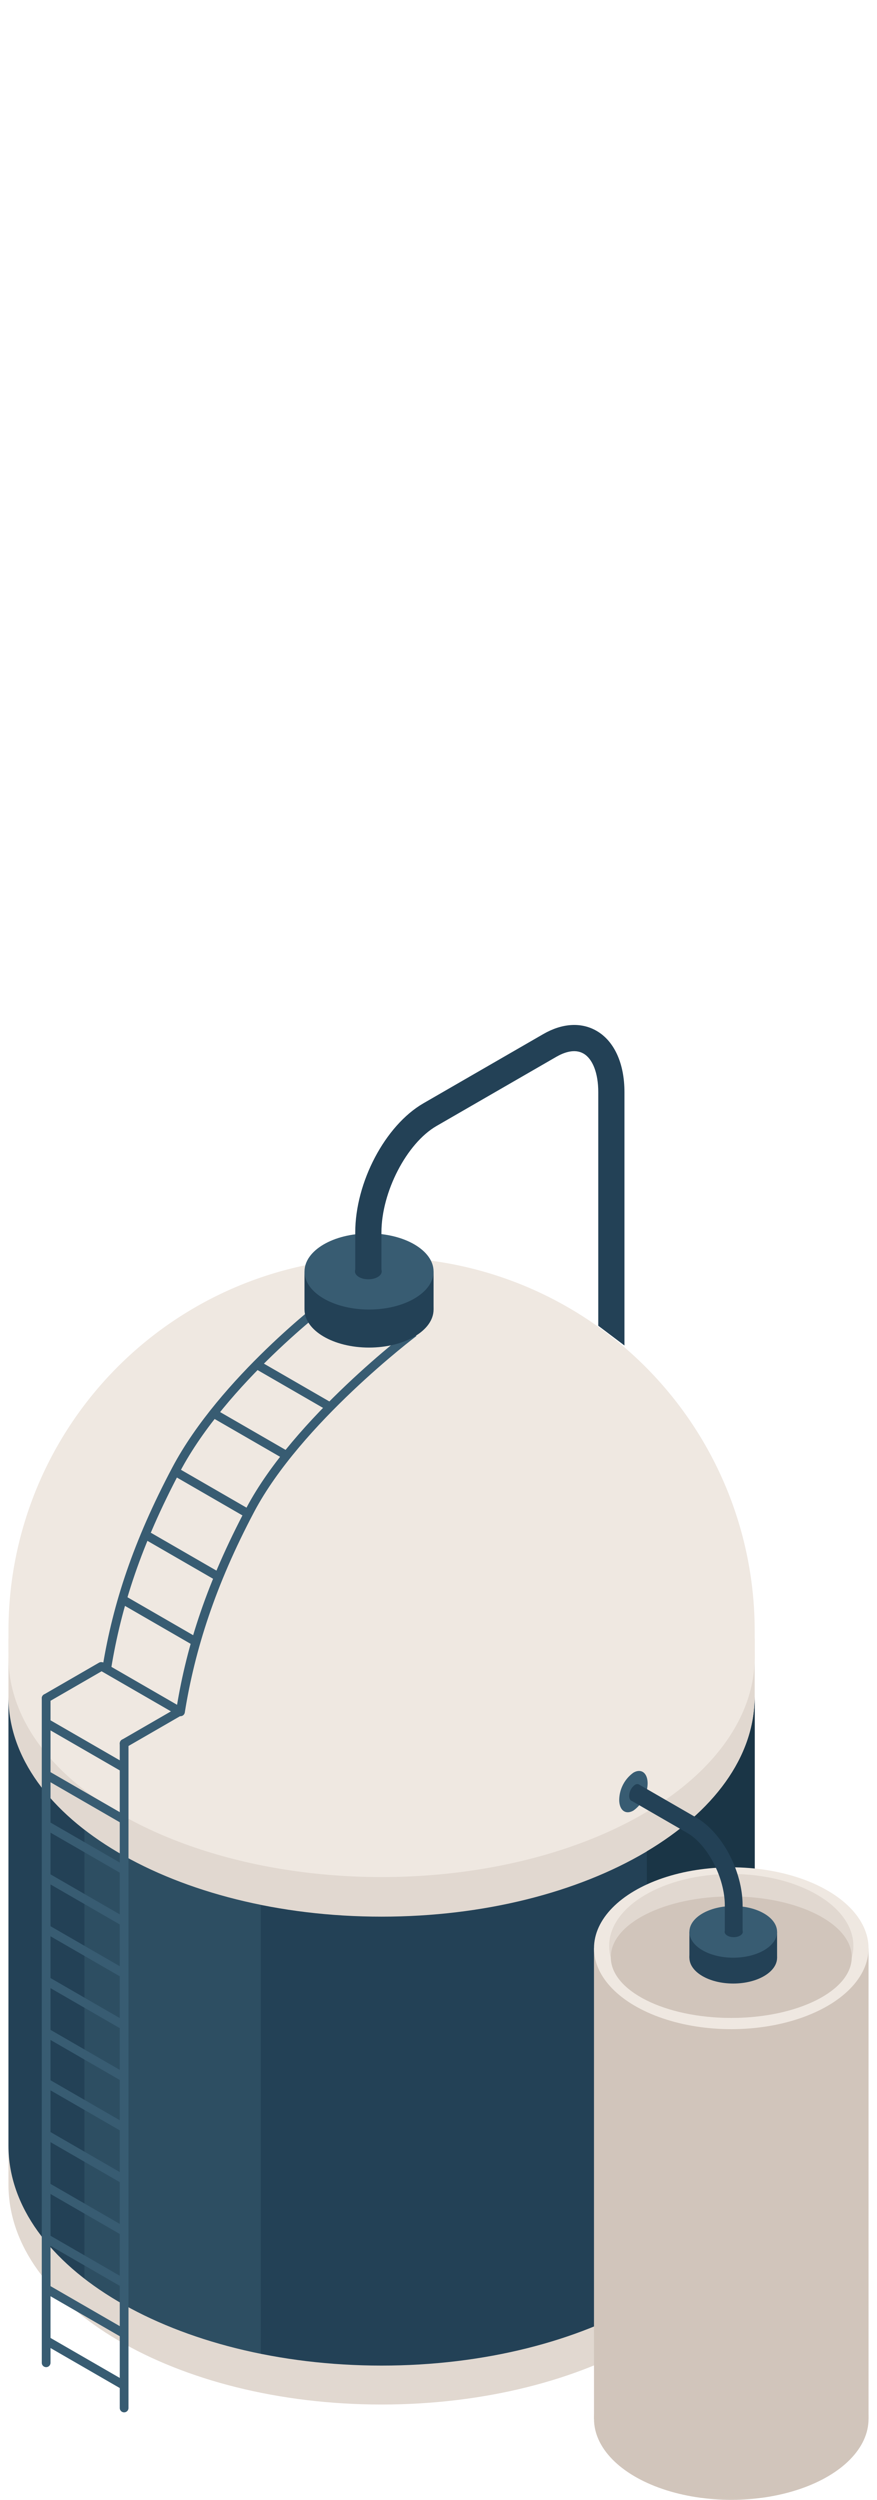 <svg id="Capa_1" data-name="Capa 1" xmlns="http://www.w3.org/2000/svg" viewBox="0 0 210.687 600"><defs><style>.cls-1{fill:#e1d8d0;}.cls-2{fill:#234156;}.cls-3{fill:#436d81;isolation:isolate;opacity:0.3;}.cls-4{fill:#1a3546;}.cls-5{fill:#efe8e1;}.cls-6{fill:#385c72;}.cls-7{fill:#d1c5bb;}</style></defs><path class="cls-1" d="M2.032,393.314V524.33c0,29.156,40.132,52.792,89.637,52.792s89.636-23.636,89.636-52.792V393.314Z"/><path class="cls-2" d="M91.669,460.026c-49.5,0-89.637-23.636-89.637-52.792V514.985c0,29.156,40.132,52.792,89.637,52.792s89.636-23.636,89.636-52.792V407.233C181.305,436.389,141.173,460.026,91.669,460.026Z"/><path class="cls-3" d="M20.284,439.139V546.89c10.669,8.26,25.366,14.619,42.38,18.045V457.184C45.651,453.758,30.953,447.4,20.284,439.139Z"/><path class="cls-4" d="M155.391,444.353V552.1c16.017-9.537,25.914-22.646,25.914-37.12V407.233C181.305,421.707,171.407,434.816,155.391,444.353Z"/><ellipse class="cls-5" cx="91.669" cy="397.732" rx="89.636" ry="52.792"/><path class="cls-5" d="M181.305,398.064v-6.639a89.636,89.636,0,0,0-89.636-89.636h0A89.636,89.636,0,0,0,2.033,391.425v6.639Z"/><path class="cls-6" d="M98.773,319c-.28.21-28.127,21.268-39.576,42.9-9.392,17.75-14.288,32.727-16.759,47.89.242.053.489.085.731.163.439.14.8.892,1.224,1.068,2.426-15.072,7.332-30.515,16.658-48.139,11.227-21.217,38.705-42,38.982-42.207Z"/><path class="cls-6" d="M78.215,311.406c-.252.189-25.383,19.2-36.832,40.834-9.357,17.684-14.236,32.615-16.716,47.72l.036.014c.05.019.1.037.153.055.124.043.25.081.377.117.258.074.519.137.778.211.226.064.454.124.681.184,2.438-14.99,7.269-29.788,16.545-47.32,11.226-21.215,35.989-39.951,36.238-40.137Z"/><path class="cls-6" d="M11.087,568.151a1.048,1.048,0,0,0,1.049-1.049V407.61a1.049,1.049,0,0,0-2.1,0V567.1A1.048,1.048,0,0,0,11.087,568.151Z"/><path class="cls-6" d="M11.088,408.659a1.042,1.042,0,0,0,.523-.14l13.219-7.632a1.049,1.049,0,1,0-1.049-1.817L10.562,406.7a1.049,1.049,0,0,0,.526,1.957Z"/><path class="cls-6" d="M29.82,579a1.048,1.048,0,0,0,1.049-1.049V418.457a1.049,1.049,0,0,0-2.1,0V577.949A1.049,1.049,0,0,0,29.82,579Z"/><path class="cls-6" d="M29.821,419.506a1.042,1.042,0,0,0,.523-.14l13.219-7.632a1.049,1.049,0,1,0-1.049-1.817L29.3,417.549a1.049,1.049,0,0,0,.526,1.957Z"/><rect class="cls-6" x="19.305" y="556.152" width="2.098" height="21.883" transform="translate(-480.973 301.236) rotate(-60.007)"/><rect class="cls-6" x="19.305" y="543.718" width="2.098" height="21.883" transform="translate(-470.205 295.018) rotate(-60.007)"/><rect class="cls-6" x="19.298" y="531.624" width="2.098" height="21.883" transform="translate(-459.733 288.963) rotate(-60.007)"/><rect class="cls-6" x="19.304" y="519.177" width="2.098" height="21.883" transform="translate(-448.95 282.744) rotate(-60.007)"/><rect class="cls-6" x="19.303" y="506.735" width="2.098" height="21.883" transform="translate(-438.175 276.521) rotate(-60.007)"/><rect class="cls-6" x="19.304" y="494.302" width="2.098" height="21.883" transform="translate(-427.407 270.303) rotate(-60.007)"/><rect class="cls-6" x="19.298" y="482.205" width="2.098" height="21.883" transform="translate(-416.933 264.249) rotate(-60.007)"/><rect class="cls-6" x="19.297" y="469.771" width="2.098" height="21.883" transform="translate(-406.164 258.03) rotate(-60.007)"/><rect class="cls-6" x="19.302" y="457.327" width="2.098" height="21.883" transform="translate(-395.384 251.811) rotate(-60.007)"/><rect class="cls-6" x="19.302" y="444.886" width="2.098" height="21.883" transform="translate(-384.609 245.588) rotate(-60.007)"/><rect class="cls-6" x="19.301" y="432.452" width="2.098" height="21.883" transform="translate(-373.841 239.369) rotate(-60.007)"/><rect class="cls-6" x="19.298" y="420.353" width="2.098" height="21.883" transform="translate(-363.363 233.316) rotate(-60.007)"/><rect class="cls-6" x="19.3" y="407.911" width="2.098" height="21.883" transform="translate(-352.586 227.095) rotate(-60.007)"/><path class="cls-2" d="M104.159,314.306c0,5.043-6.942,9.132-15.505,9.132s-15.5-4.089-15.5-9.132,6.942-9.132,15.5-9.132S104.159,309.263,104.159,314.306Z"/><rect class="cls-2" x="73.149" y="305.175" width="31.009" height="9.132"/><path class="cls-6" d="M104.159,305.175c0,5.043-6.942,9.132-15.505,9.132s-15.5-4.088-15.5-9.132,6.942-9.132,15.5-9.132S104.159,300.131,104.159,305.175Z"/><path class="cls-2" d="M91.7,305.158c0,1.045-1.438,1.892-3.212,1.892s-3.212-.847-3.212-1.892,1.438-1.892,3.212-1.892S91.7,304.113,91.7,305.158Z"/><path class="cls-2" d="M150.018,322.942l-6.293-4.744V262.122c0-4.51-1.324-7.967-3.544-9.248-2.143-1.238-4.741-.256-6.541.781l-28.774,16.6C97.7,274.4,91.635,286.105,91.635,295.82v9.357H85.342V295.82c0-12.089,7.2-25.711,16.379-31.013l28.772-16.6c4.574-2.64,9.132-2.918,12.834-.78,4.252,2.455,6.691,7.812,6.691,14.7v60.819Z"/><path class="cls-6" d="M43.357,411.912a1.042,1.042,0,0,1-.523-.14l-18.741-10.82a1.049,1.049,0,0,1,1.049-1.817l18.741,10.82a1.049,1.049,0,0,1-.526,1.957Z"/><path class="cls-6" d="M46.612,394.426q.3-.743.614-1.477L30.344,383.2a1.049,1.049,0,0,0-1.049,1.817l17.125,9.887C46.485,394.747,46.547,394.586,46.612,394.426Z"/><path class="cls-6" d="M52.7,379.211q.3-.743.614-1.477l-16.882-9.746a1.049,1.049,0,0,0-1.049,1.817l17.125,9.887C52.575,379.531,52.637,379.371,52.7,379.211Z"/><path class="cls-6" d="M58.915,363.517q.3-.743.614-1.477l-16.882-9.746a1.049,1.049,0,0,0-1.049,1.817L58.723,364C58.788,363.838,58.851,363.677,58.915,363.517Z"/><path class="cls-6" d="M68.733,349.9q.3-.743.614-1.477l-16.882-9.746a1.049,1.049,0,0,0-1.049,1.817l17.125,9.887C68.606,350.216,68.668,350.055,68.733,349.9Z"/><path class="cls-6" d="M78.861,338.05q.3-.743.614-1.477l-16.882-9.746a1.049,1.049,0,0,0-1.049,1.817l17.125,9.887C78.734,338.371,78.8,338.21,78.861,338.05Z"/><ellipse class="cls-7" cx="175.677" cy="580.577" rx="32.978" ry="19.423"/><rect class="cls-7" x="142.698" y="467.606" width="65.957" height="112.971"/><ellipse class="cls-5" cx="175.677" cy="467.606" rx="32.978" ry="19.423"/><ellipse class="cls-1" cx="175.677" cy="467.056" rx="29.334" ry="17.277"/><ellipse class="cls-7" cx="175.677" cy="469.749" rx="28.942" ry="14.584"/><path class="cls-2" d="M165.618,469.879c0,3.426,4.716,6.2,10.533,6.2s10.533-2.777,10.533-6.2-4.716-6.2-10.533-6.2S165.618,466.453,165.618,469.879Z"/><rect class="cls-2" x="165.618" y="463.676" width="21.066" height="6.203"/><path class="cls-6" d="M165.618,463.676c0,3.426,4.716,6.2,10.533,6.2s10.533-2.777,10.533-6.2-4.716-6.2-10.533-6.2S165.618,460.25,165.618,463.676Z"/><ellipse class="cls-2" cx="176.264" cy="463.664" rx="2.182" ry="1.285"/><path class="cls-6" d="M155.581,428.044a8.168,8.168,0,0,1-3.411,6.517c-1.884,1.088-3.411-.067-3.411-2.579a8.17,8.17,0,0,1,3.411-6.517C154.054,424.378,155.581,425.532,155.581,428.044Z"/><path class="cls-2" d="M153.953,429.434a3.353,3.353,0,0,1-1.4,2.675c-.773.446-1.4-.027-1.4-1.059a3.353,3.353,0,0,1,1.4-2.675C153.326,427.929,153.953,428.4,153.953,429.434Z"/><path class="cls-2" d="M167.275,436.252l-13.816-7.972c-.445.545-.994,1.034-1.44,1.578-.469.572-.019,1.674-.487,2.246l13.607,7.852c4.871,2.812,8.988,10.764,8.988,17.365v6.356H178.4v-6.356C178.4,449.108,173.514,439.854,167.275,436.252Z"/></svg>